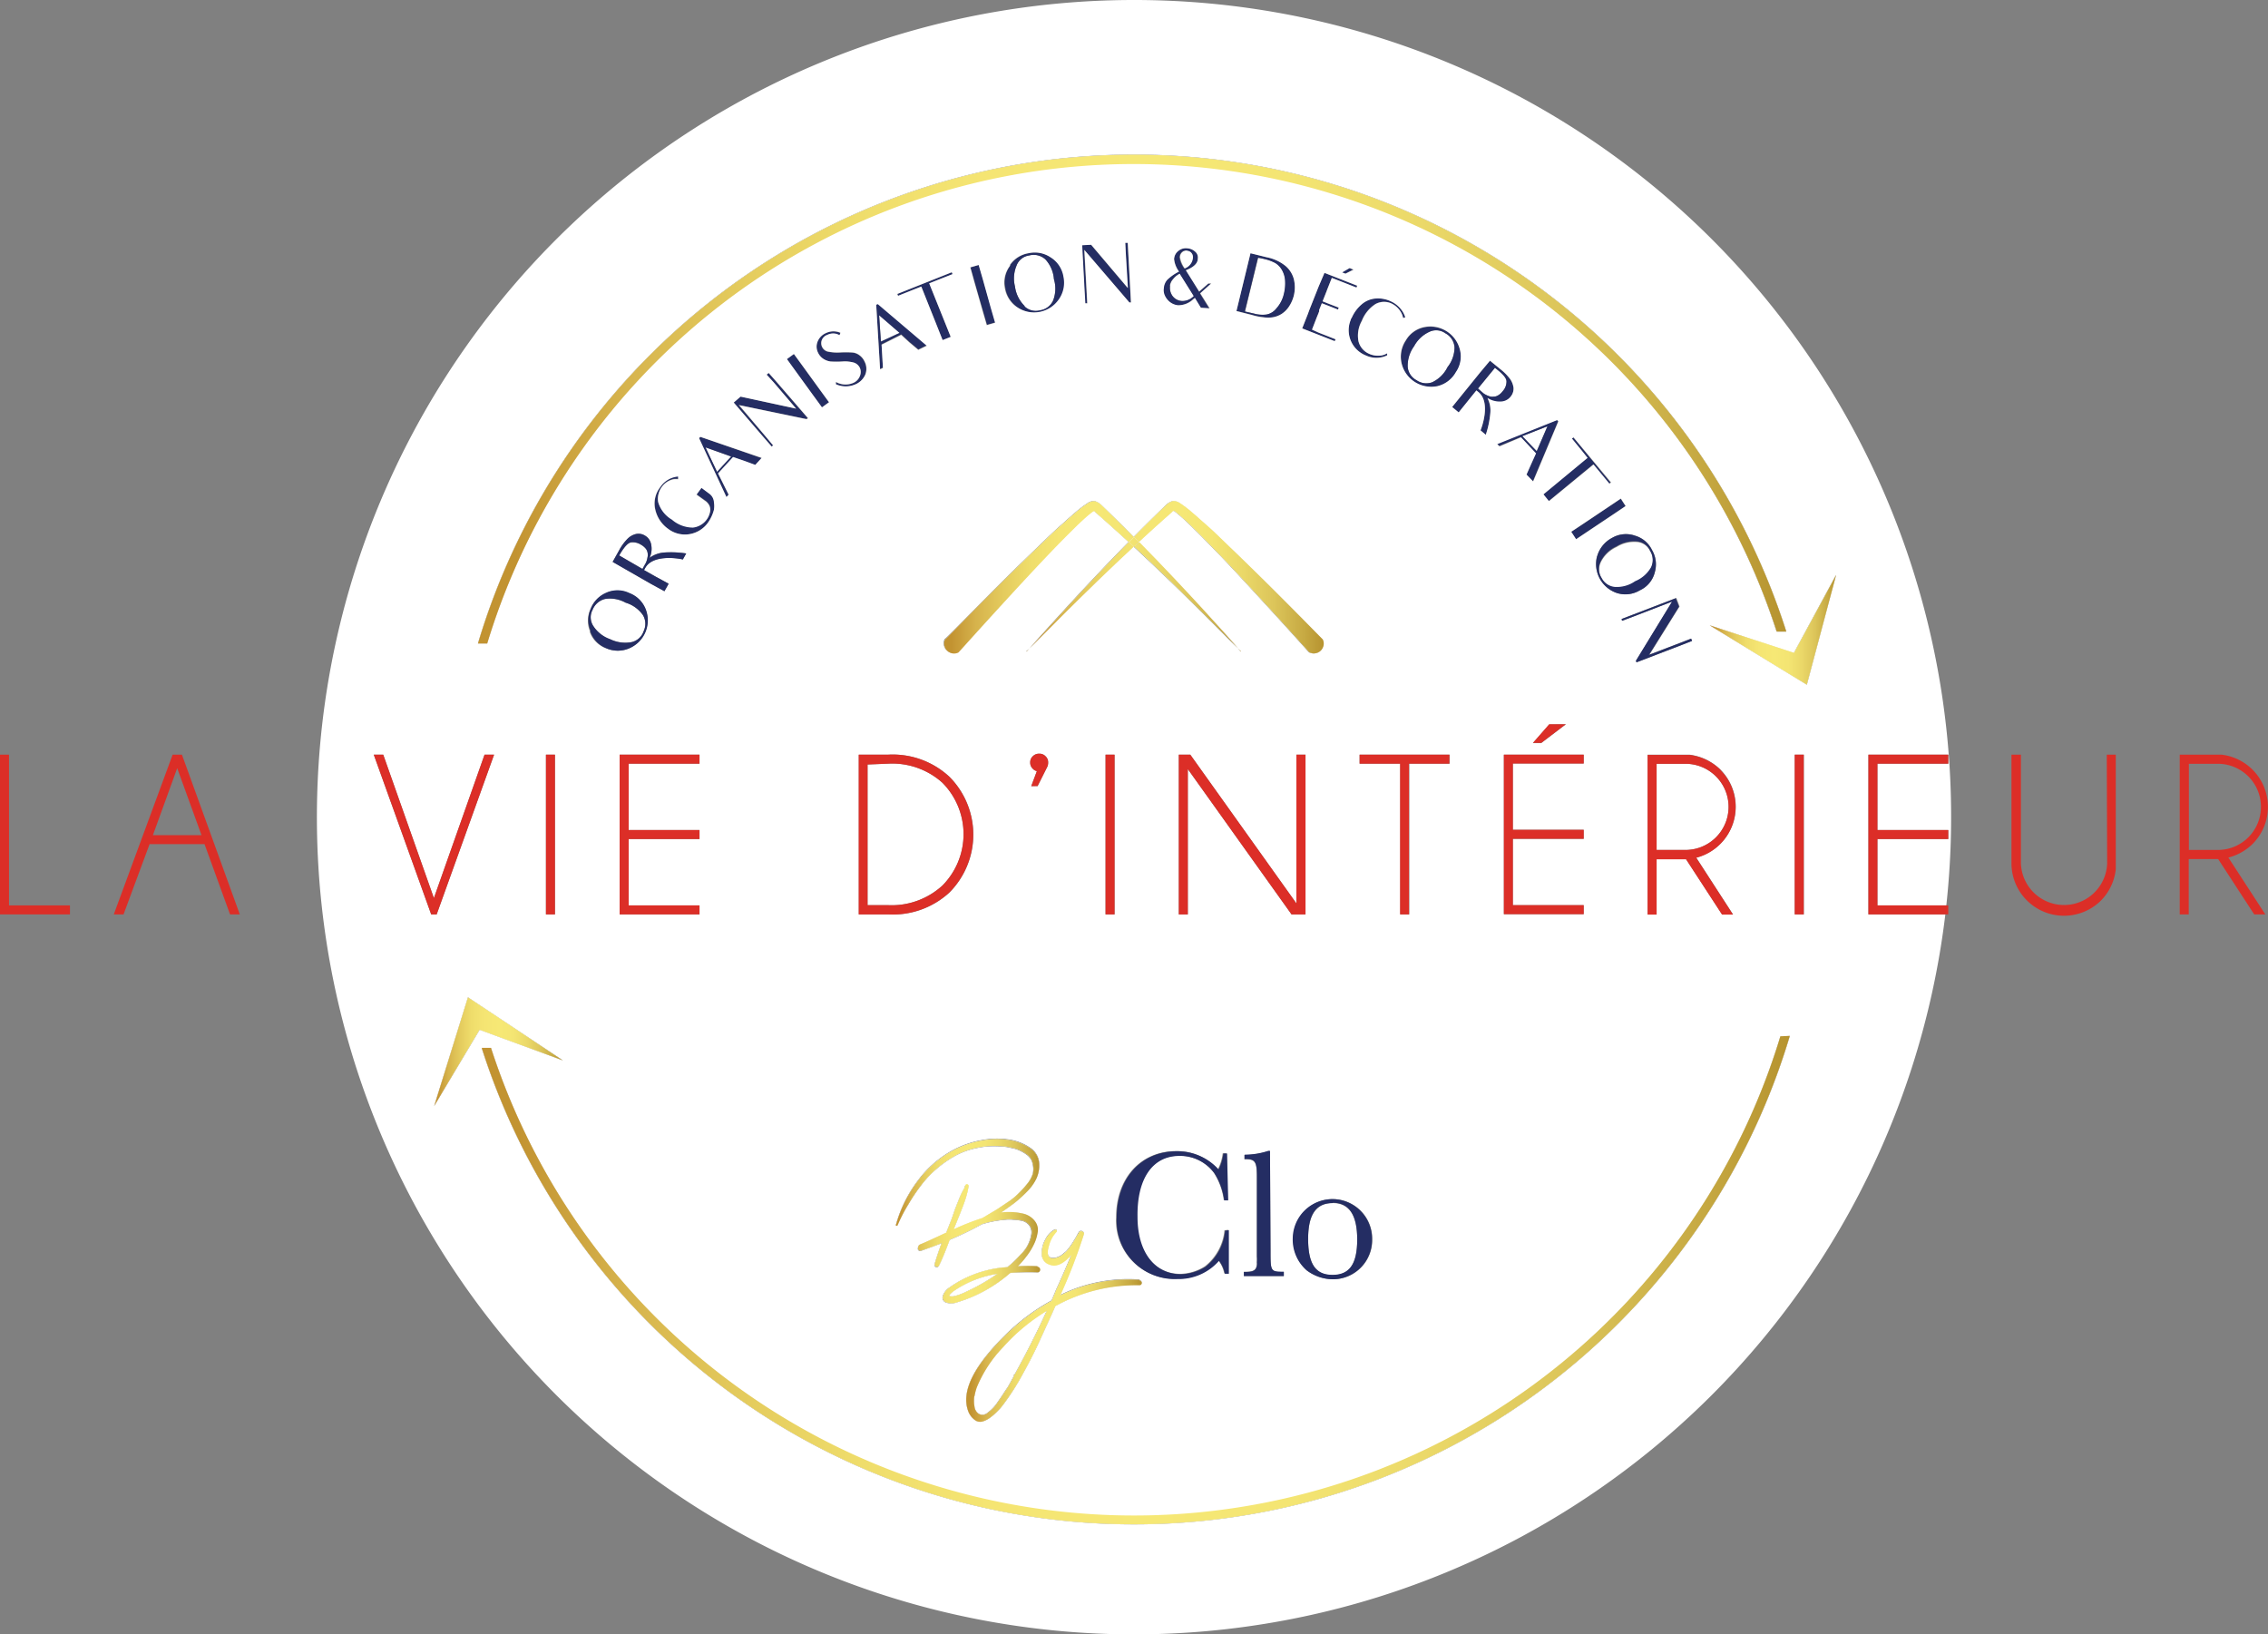<svg xmlns="http://www.w3.org/2000/svg" xmlns:xlink="http://www.w3.org/1999/xlink" viewBox="0 0 302.18 217.73"><rect x="0" y="0" width="302.18" height="217.73" fill="#808080" stroke="none"/><defs><style>.cls-1{fill:#fff;}.cls-2{fill:url(#linear-gradient);}.cls-3{fill:url(#linear-gradient-2);}.cls-4{fill:#242d63;}.cls-5{fill:none;}.cls-6{fill:url(#linear-gradient-3);}.cls-7{fill:url(#linear-gradient-4);}.cls-8{fill:url(#linear-gradient-5);}.cls-9{fill:url(#linear-gradient-6);}.cls-10{fill:url(#linear-gradient-7);}.cls-11{fill:url(#linear-gradient-8);}.cls-12{fill:url(#linear-gradient-9);}.cls-13{fill:url(#linear-gradient-10);}.cls-14{fill:url(#linear-gradient-11);}.cls-15{fill:url(#linear-gradient-12);}.cls-16{fill:url(#linear-gradient-13);}.cls-17{fill:url(#linear-gradient-14);}.cls-18{fill:#dc2e27;}</style><linearGradient id="linear-gradient" x1="136.79" y1="104.45" x2="176.47" y2="104.45" gradientTransform="matrix(1, 0, 0, -1, 0, 176.63)" gradientUnits="userSpaceOnUse"><stop offset="0.03" stop-color="#c29331"/><stop offset="0.03" stop-color="#c39432"/><stop offset="0.11" stop-color="#d6b34c"/><stop offset="0.2" stop-color="#e4cb5d"/><stop offset="0.29" stop-color="#efdd6b"/><stop offset="0.39" stop-color="#f5e573"/><stop offset="0.51" stop-color="#f6e875"/><stop offset="0.62" stop-color="#f4e573"/><stop offset="0.72" stop-color="#ebd969"/><stop offset="0.83" stop-color="#dcc55a"/><stop offset="0.93" stop-color="#c7aa43"/><stop offset="1" stop-color="#b6932f"/></linearGradient><linearGradient id="linear-gradient-2" x1="125.68" y1="104.45" x2="165.35" y2="104.45" xlink:href="#linear-gradient"/><linearGradient id="linear-gradient-3" x1="136.79" y1="99.72" x2="176.47" y2="99.72" xlink:href="#linear-gradient"/><linearGradient id="linear-gradient-4" x1="136.79" y1="90.02" x2="176.47" y2="90.02" xlink:href="#linear-gradient"/><linearGradient id="linear-gradient-5" x1="136.79" y1="97.33" x2="176.47" y2="97.33" xlink:href="#linear-gradient"/><linearGradient id="linear-gradient-6" x1="125.68" y1="99.73" x2="165.35" y2="99.73" xlink:href="#linear-gradient"/><linearGradient id="linear-gradient-7" x1="125.68" y1="97.32" x2="165.35" y2="97.32" xlink:href="#linear-gradient"/><linearGradient id="linear-gradient-8" x1="125.68" y1="90.02" x2="165.35" y2="90.02" xlink:href="#linear-gradient"/><linearGradient id="linear-gradient-9" x1="119.35" y1="13.97" x2="138.59" y2="13.97" xlink:href="#linear-gradient"/><linearGradient id="linear-gradient-10" x1="128.75" y1="0.01" x2="152.14" y2="0.01" xlink:href="#linear-gradient"/><linearGradient id="linear-gradient-11" x1="227.79" y1="92.72" x2="244.65" y2="92.72" xlink:href="#linear-gradient"/><linearGradient id="linear-gradient-12" x1="57.85" y1="36.52" x2="74.98" y2="36.52" xlink:href="#linear-gradient"/><linearGradient id="linear-gradient-13" x1="63.68" y1="123.48" x2="238.02" y2="123.48" xlink:href="#linear-gradient"/><linearGradient id="linear-gradient-14" x1="64.18" y1="6.06" x2="238.47" y2="6.06" xlink:href="#linear-gradient"/></defs><title>lgolvi+rd</title><g id="Layer_2" data-name="Layer 2"><g id="Layer_1-2" data-name="Layer 1"><path class="cls-1" d="M86,73.06a2.28,2.28,0,0,0-.62-.49,2,2,0,0,0-1.31-.29c-.42.08-.84.58-1.31,1.31L82.5,74l3.1,1.78.45-.81a2.68,2.68,0,0,0,.22-.73,1.47,1.47,0,0,0,0-.66A1.2,1.2,0,0,0,86,73.06Z"/><path class="cls-1" d="M192.56,44.4a2.09,2.09,0,0,0-2.09-.21,4.4,4.4,0,0,0-2.08,1.94,4.43,4.43,0,0,0-.85,2.7,2.22,2.22,0,0,0,1.19,1.83,2.28,2.28,0,0,0,2.13.25,4.36,4.36,0,0,0,2-2,4.25,4.25,0,0,0,.93-2.62A2.29,2.29,0,0,0,192.56,44.4Z"/><polygon class="cls-1" points="206.18 56.79 202.82 58.1 204.75 60.11 206.18 56.79"/><path class="cls-1" d="M168.79,41.9a2.17,2.17,0,0,0,1.3-.81,4.29,4.29,0,0,0,1-1.93,5.8,5.8,0,0,0,.16-1.81,3.22,3.22,0,0,0-.42-1.39,2.61,2.61,0,0,0-.87-.91,5.59,5.59,0,0,0-1.43-.53,7.8,7.8,0,0,0-.89-.18l-1.75,7.16,1.21.27A4.21,4.21,0,0,0,168.79,41.9Z"/><path class="cls-1" d="M159,34.48a1.48,1.48,0,0,0,0-.42.76.76,0,0,0-.16-.34.67.67,0,0,0-.27-.23,1,1,0,0,0-.37-.11.82.82,0,0,0-.68.21.92.92,0,0,0-.3.64h0a3.37,3.37,0,0,0,.66,1.57A1.66,1.66,0,0,0,159,34.48Z"/><path class="cls-1" d="M157.53,40.11a2.1,2.1,0,0,0,1.47-.57l.09-.09-1.88-3a2.61,2.61,0,0,0-.92.76,1.58,1.58,0,0,0-.4.9,1.86,1.86,0,0,0,.34,1.31A1.68,1.68,0,0,0,157.53,40.11Z"/><polygon class="cls-1" points="119.86 44.35 117.13 41.97 117.36 45.51 119.86 44.35"/><path class="cls-1" d="M136.54,40.81l-.06,0a2.15,2.15,0,0,0,2.1.55A2.25,2.25,0,0,0,140.32,40a4.33,4.33,0,0,0,.1-2.82,4.36,4.36,0,0,0-1.11-2.61,2.3,2.3,0,0,0-2.18-.55,2.1,2.1,0,0,0-1.67,1.3,4.41,4.41,0,0,0-.23,2.84A4.45,4.45,0,0,0,136.54,40.81Z"/><path class="cls-1" d="M215.12,78.28a4.25,4.25,0,0,0,2.74-.76A4.31,4.31,0,0,0,220,75.68a2.32,2.32,0,0,0-.13-2.24,2.1,2.1,0,0,0-1.71-1.22,4.44,4.44,0,0,0-2.77.66,4.33,4.33,0,0,0-2.09,2v0a2.19,2.19,0,0,0,.12,2.17A2.23,2.23,0,0,0,215.12,78.28Z"/><path class="cls-1" d="M200.72,50.82c0-.43-.43-.92-1.15-1.51l-.39-.31-2.26,2.76.73.64a2.79,2.79,0,0,0,.73.37,1.21,1.21,0,0,0,.65.07,1.11,1.11,0,0,0,.59-.18,2,2,0,0,0,.59-.54A1.9,1.9,0,0,0,200.72,50.82Z"/><polygon class="cls-1" points="95.54 62.87 97.41 60.82 93.99 59.6 95.54 62.87"/><path class="cls-1" d="M151.07,72.82l.67-.61-.67-.68-.66.68Z"/><path class="cls-2" d="M151.07,72.82l.67-.61-.67-.68-.66.68Z"/><path class="cls-3" d="M151.07,72.82l.67-.61-.67-.68-.66.68Z"/><path class="cls-4" d="M94.37,69.56a5.23,5.23,0,0,0,.77-1.68,3.09,3.09,0,0,0,0-1,1.49,1.49,0,0,0-.66-1.17l-1-.75-.66.9,1.09.77a1.75,1.75,0,0,1,.6.64,1.33,1.33,0,0,1,.11.88,2.62,2.62,0,0,1-2.27,2.08,4.29,4.29,0,0,1-2.81-1.06,4,4,0,0,1-1.83-2.33,2.67,2.67,0,0,1,.47-2,2.56,2.56,0,0,1,1.61-1.05,2.81,2.81,0,0,1,.58,0v-.36A3.17,3.17,0,0,0,88,64.87a3.51,3.51,0,0,0-.67,3A4.31,4.31,0,0,0,89,70.44a3.69,3.69,0,0,0,2.87.72A3.78,3.78,0,0,0,94.37,69.56Z"/><path class="cls-4" d="M99.16,61.43l1.47.54.85-.93L93.31,58.2l-.17.17,3.65,7.85.29-.32-1.4-2.8,2-2.18Zm-3.62,1.44L94,59.6l3.42,1.22Z"/><polygon class="cls-4" points="107.58 55.67 103.34 50.77 102.39 49.66 102.12 49.88 103.04 50.92 106.07 54.44 98.67 52.84 97.76 53.63 99 55.07 101.69 58.19 102.83 59.5 103.01 59.33 101.89 58.02 98.37 53.94 107.41 55.81 107.58 55.67"/><polygon class="cls-4" points="109.5 54.27 110.44 53.59 109.22 51.92 106.92 48.75 105.76 47.16 104.83 47.84 105.98 49.43 108.28 52.6 109.5 54.27"/><path class="cls-4" d="M113.63,51.05a2.61,2.61,0,0,1-2.28-.14v.31a3.23,3.23,0,0,0,2.62,0,2.5,2.5,0,0,0,1.3-1.3,2.09,2.09,0,0,0-.1-1.73v0a2.11,2.11,0,0,0-.71-.86,1.79,1.79,0,0,0-1-.35,14.06,14.06,0,0,0-1.59,0,6.1,6.1,0,0,1-1.65-.13,1.16,1.16,0,0,1-.77-1.45,1.18,1.18,0,0,1,.75-.76,1.73,1.73,0,0,1,1.3-.11l.34.14.11-.31a2.34,2.34,0,0,0-1.07-.19,2.42,2.42,0,0,0-.91.25,2.08,2.08,0,0,0-1.06,1.12A1.79,1.79,0,0,0,109,47a2,2,0,0,0,.67.79,2.31,2.31,0,0,0,1,.38,13.71,13.71,0,0,0,1.57,0,4.5,4.5,0,0,1,1.55.15,1.32,1.32,0,0,1,.78,1.81A1.63,1.63,0,0,1,113.63,51.05Z"/><path class="cls-4" d="M116.74,40.53l.52,8.6.38-.18-.18-3.1,2.61-1.31,1.09,1,1.19,1,1.13-.55L117,40.44Zm3.12,3.82-2.49,1.16L117.13,42Z"/><polygon class="cls-4" points="126.93 36.52 126.83 36.27 119.57 39.16 119.67 39.41 121.65 38.61 122.75 38.18 124.82 43.37 125.59 45.31 126.67 44.88 125.89 42.94 123.82 37.75 125.05 37.26 126.93 36.52"/><polygon class="cls-4" points="131.51 43.26 132.62 42.94 132.04 40.95 130.97 37.2 130.42 35.3 129.31 35.62 129.85 37.51 130.93 41.28 131.51 43.26"/><path class="cls-4" d="M135.64,41a4,4,0,0,0,5.5-1.08,3.84,3.84,0,0,0,.62-3A3.72,3.72,0,0,0,140,34.27a3.77,3.77,0,0,0-2.9-.54,3.73,3.73,0,0,0-2.49,1.56l0,.09a3.67,3.67,0,0,0-.65,3A3.83,3.83,0,0,0,135.64,41Zm-.18-5.66a2.1,2.1,0,0,1,1.67-1.3,2.3,2.3,0,0,1,2.18.55,4.36,4.36,0,0,1,1.11,2.61,4.33,4.33,0,0,1-.1,2.82,2.25,2.25,0,0,1-1.74,1.31,2.15,2.15,0,0,1-2.1-.55l.06,0a4.45,4.45,0,0,1-1.31-2.62A4.41,4.41,0,0,1,135.46,35.35Z"/><polygon class="cls-4" points="144.15 32.66 144.25 34.56 144.47 38.67 144.57 40.4 144.83 40.39 144.74 38.66 144.44 33.28 150.46 40.28 150.67 40.27 150.32 33.8 150.24 32.32 149.91 32.35 149.98 33.73 150.24 38.37 145.35 32.6 144.15 32.66"/><path class="cls-4" d="M155,38.41a1.64,1.64,0,0,0,.09.85,2.28,2.28,0,0,0,.44.71,2.11,2.11,0,0,0,1.36.7,2.88,2.88,0,0,0,2-.77l.12-.1.13-.11L160,41l1.12.11-1.25-2,1.46-1.31H161l-1.22,1.08L158,36c1.13-.44,1.59-1,1.59-1.54a1,1,0,0,0-.35-.94,1.72,1.72,0,0,0-1.07-.45,1.54,1.54,0,0,0-1.18.36,1.44,1.44,0,0,0-.55,1,3.33,3.33,0,0,0,.64,1.74,6.54,6.54,0,0,0-1.54,1.07A1.86,1.86,0,0,0,155,38.41Zm2.15-4.18a.92.92,0,0,1,.3-.64.82.82,0,0,1,.68-.21,1,1,0,0,1,.37.11.67.67,0,0,1,.27.23.76.76,0,0,1,.16.34,1.48,1.48,0,0,1,0,.42,1.66,1.66,0,0,1-1.14,1.31,3.37,3.37,0,0,1-.66-1.57Zm-1.3,3.87a1.58,1.58,0,0,1,.4-.9,2.61,2.61,0,0,1,.92-.76l1.88,3-.09.09a2.1,2.1,0,0,1-1.47.57,1.68,1.68,0,0,1-1.3-.7A1.86,1.86,0,0,1,155.89,38.1Z"/><path class="cls-4" d="M169.53,42.27a3.16,3.16,0,0,0,1.22-.45,3.39,3.39,0,0,0,1-1,4.77,4.77,0,0,0,.64-1.46,4.68,4.68,0,0,0,0-2.17,3.5,3.5,0,0,0-1.09-1.75,5.74,5.74,0,0,0-2.55-1.18l-2.14-.53-1.87,7.7,2.12.52a7.63,7.63,0,0,0,1.5.3A4,4,0,0,0,169.53,42.27Zm-3.68-.77,1.75-7.16a7.8,7.8,0,0,1,.89.18,5.59,5.59,0,0,1,1.43.53,2.61,2.61,0,0,1,.87.91,3.22,3.22,0,0,1,.42,1.39,5.8,5.8,0,0,1-.16,1.81,4.29,4.29,0,0,1-1,1.93,2.17,2.17,0,0,1-1.3.81,4.21,4.21,0,0,1-1.73-.13Z"/><polygon class="cls-4" points="179.74 35.72 178.77 36.3 179.19 36.47 180.26 35.93 179.74 35.72"/><polygon class="cls-4" points="175.68 38.19 174.6 40.91 174.43 41.34 174.24 41.86 173.49 43.76 177.83 45.46 177.94 45.21 175.65 44.31 174.8 43.92 175.44 42.27 175.65 41.76 175.75 41.48 175.75 41.31 176.11 40.41 176.89 40.71 178.26 41.25 178.35 40.99 176.96 40.45 176.21 40.15 176.73 38.84 176.81 38.62 177.44 37.03 178.43 37.42 180.72 38.32 180.81 38.07 176.46 36.36 175.68 38.19"/><path class="cls-4" d="M183.24,40.5a2.36,2.36,0,0,1,2.19-.06,2.89,2.89,0,0,1,1.3,1.31,2.49,2.49,0,0,1,.2.6l.29-.09a3.29,3.29,0,0,0-.62-1.13,3.58,3.58,0,0,0-1.3-1,4,4,0,0,0-2-.38,3.22,3.22,0,0,0-1.88.77,5,5,0,0,0-1.31,1.74c-.06.12-.12.24-.17.36a3.62,3.62,0,0,0,2,4.71,3.33,3.33,0,0,0,2.86,0l0-.28a2.15,2.15,0,0,1-1.13.32,2.83,2.83,0,0,1-1.31-.27A2.46,2.46,0,0,1,181,45.47a4,4,0,0,1,.42-2.73A4.69,4.69,0,0,1,183.24,40.5Z"/><path class="cls-4" d="M194,49.6a3.63,3.63,0,0,0,.5-3.1,4.06,4.06,0,0,0-4.65-2.9,3.67,3.67,0,0,0-2.53,1.78,3.89,3.89,0,0,0-.55,3.11,4.07,4.07,0,0,0,4.72,3A3.82,3.82,0,0,0,194,49.6Zm-3.12,1.31a2.28,2.28,0,0,1-2.13-.25,2.22,2.22,0,0,1-1.19-1.83,4.43,4.43,0,0,1,.85-2.7,4.4,4.4,0,0,1,2.08-1.94,2.09,2.09,0,0,1,2.09.21,2.29,2.29,0,0,1,1.22,1.88,4.25,4.25,0,0,1-.93,2.62A4.36,4.36,0,0,1,190.86,50.91Z"/><path class="cls-4" d="M201.27,52.86a1.66,1.66,0,0,0,.39-1.15,2.59,2.59,0,0,0-.48-1.23,7.07,7.07,0,0,0-1.31-1.31l-1.35-1.1-1.3,1.55-2.43,3-1.31,1.62.87.72,1.31-1.63,1.05-1.3.27.22c1.69,1.37.43,4.76.28,5.1l.7.59a12.61,12.61,0,0,0,.6-2.84,3.55,3.55,0,0,0-.38-2,3,3,0,0,0,1.78.48A1.72,1.72,0,0,0,201.27,52.86Zm-1.65-.2a1.11,1.11,0,0,1-.59.18,1.21,1.21,0,0,1-.65-.07,2.79,2.79,0,0,1-.73-.37l-.73-.64L199.18,49l.39.31c.72.59,1.15,1.08,1.15,1.51a1.9,1.9,0,0,1-.51,1.3A2,2,0,0,1,199.62,52.66Z"/><path class="cls-4" d="M202.6,58.23l2,2.14L204,61.76l-.64,1.44.88.91,3.36-8-.16-.17-8,3.17.3.3Zm3.58-1.44-1.43,3.32-1.93-2Z"/><polygon class="cls-4" points="205.58 65.86 206.31 66.77 207.94 65.43 212.25 61.88 213.09 62.9 214.37 64.46 214.57 64.29 209.62 58.27 209.41 58.42 210.77 60.09 211.52 60.99 207.19 64.53 205.58 65.86"/><polygon class="cls-4" points="214.94 68.52 216.57 67.42 215.93 66.45 214.29 67.55 211.05 69.72 209.32 70.87 209.97 71.84 211.69 70.69 214.94 68.52"/><polygon class="cls-5" points="20.35 111.27 26.84 111.27 23.59 102.34 20.35 111.27"/><path class="cls-5" d="M301,107.5a5.74,5.74,0,0,0-5.73-5.74h-3.62v11.47h3.61A5.73,5.73,0,0,0,301,107.5Z"/><path class="cls-1" d="M81.3,85.16a4.57,4.57,0,0,0,2.84.39,2.21,2.21,0,0,0,1.62-1.47,2.25,2.25,0,0,0-.11-2.15,4.34,4.34,0,0,0-2.3-1.64,4.24,4.24,0,0,0-2.75-.49,2.39,2.39,0,0,0-1.68,1.51,2.11,2.11,0,0,0,.13,2.09A4.41,4.41,0,0,0,81.3,85.16Z"/><path class="cls-1" d="M125.56,104.28a10,10,0,0,0-7.24-2.54l-2.73.11v18.74h2.73a10,10,0,0,0,7.24-2.61A9.73,9.73,0,0,0,125.56,104.28Z"/><path class="cls-1" d="M130.4,188.34a1,1,0,0,0,1.16-.13,5.37,5.37,0,0,0,1.4-1.49c.5-.69.87-1.31,1.15-1.7s.57-1,.9-1.56l.07-.14v-.21l.1,0c1.31-2.37,2.8-5.23,4.29-8.5a25.44,25.44,0,0,0-5.84,4.85,17.09,17.09,0,0,0-3.51,5.37,7.72,7.72,0,0,0-.3,1.17,4.05,4.05,0,0,0,0,1.3A1.33,1.33,0,0,0,130.4,188.34Z"/><path class="cls-1" d="M177.54,169.88c2.27,0,3.29-1.47,3.29-4.72s-1.05-4.88-3.26-4.88-3.28,1.55-3.28,4.81S175.28,169.88,177.54,169.88Z"/><path class="cls-1" d="M224.33,101.76h-3.61v11.47h3.61a5.74,5.74,0,1,0,0-11.47Z"/><path class="cls-1" d="M151.09,0a108.87,108.87,0,1,0,108.1,121.82H248.94V100.54h10.64v1.2h-9.44v8.84h9.44v1.2h-9.44v8.84h9.18A108.83,108.83,0,0,0,151.09,0ZM123.43,24.88A91.22,91.22,0,0,1,238,84.14h-1.3a90,90,0,0,0-171.8,1.58H63.68A91.21,91.21,0,0,1,123.43,24.88ZM230.9,121.82h-1.46l-4.8-7.37h-3.92v7.37h-1.2V100.54h5.58a7.14,7.14,0,0,1,4.14,2A7,7,0,0,1,226,114.25Zm-6.84-35.89-6,2.31L218,88l4.82-7.88-5,1.94-1.62.61-.09-.23,1.62-.62,3.84-1.48,1.78-.68.43,1.13-4,6.42L224,85.59l1.3-.51.12.31ZM211,110.55v1.21h-9.44v8.83H211v1.2H200.37V100.54H211v1.18h-9.44v8.83ZM198.56,55.08a12.61,12.61,0,0,1-.6,2.84l-.7-.59c.15-.34,1.41-3.73-.28-5.1l-.27-.22-1.05,1.3-1.31,1.63-.87-.72,1.31-1.62,2.43-3,1.3-1.55,1.35,1.1a7.07,7.07,0,0,1,1.31,1.31,2.59,2.59,0,0,1,.48,1.23,1.66,1.66,0,0,1-.39,1.15,1.72,1.72,0,0,1-1.31.65,3,3,0,0,1-1.78-.48A3.55,3.55,0,0,1,198.56,55.08Zm-17.41,46.66v-1.2h12v1.2h-5.38v20.08h-1.19V101.74Zm-13.7,66.44a5.08,5.08,0,0,0,0-.78V156.81c0-1.95-.19-2.36-1.47-2.36h-.19v-.58a10.31,10.31,0,0,0,3.17-.51h.25l.07,13.28c0,2.62,0,2.81,1.48,2.82h.29V170h-5.32v-.58H166c.73,0,1.1-.11,1.31-.45A1.4,1.4,0,0,0,167.45,168.18Zm-9.19-65.72v19.36h-1.2V100.54h1.53l14.14,19.82V100.54h1.21v21.28h-1.86Zm-1,67.25a6.45,6.45,0,0,0,3.27-1,6.92,6.92,0,0,0,2.61-4.8l.5-.07v5.81h-.53a4.12,4.12,0,0,0-.78-1.73,7.11,7.11,0,0,1-5.54,2.43A7.74,7.74,0,0,1,148.7,163a7.45,7.45,0,0,1,0-.82c0-5.23,3.29-8.83,8-8.83a7.37,7.37,0,0,1,5.57,2.42,6.51,6.51,0,0,0,.64-2.12h.52l.15,6.24h-.53a8.82,8.82,0,0,0-1.3-3.61,5.67,5.67,0,0,0-4.68-2.31c-3.54,0-5.66,3-5.66,8.1C151.47,166.73,153.73,169.71,157.26,169.71Zm-20.21-6.53a1.81,1.81,0,0,0-.9-.53,8.51,8.51,0,0,0-1.13-.14,5,5,0,0,0-1.09,0,14.57,14.57,0,0,0-3.13.61,43.21,43.21,0,0,1-4.28,2.07c-.54,1.45-1,2.61-1.43,3.45a.27.27,0,0,1-.33.17l-.05,0a.29.29,0,0,1-.2-.35h0c.23-.82.54-1.76.94-2.82-.91.35-1.81.67-2.71,1a.32.32,0,0,1-.27,0,.27.27,0,0,1-.17-.16.45.45,0,0,1,0-.23.43.43,0,0,1,.07-.25.41.41,0,0,1,.2-.17c.65-.26,1.82-.8,3.49-1.58l.52-1.31c.11-.24.28-.72.54-1.48s.5-1.3.71-1.85a10.76,10.76,0,0,1,.7-1.4.15.15,0,0,1,0-.16l.14-.19a.18.18,0,0,1,.26,0h0a.21.21,0,0,1,.1.24,11.92,11.92,0,0,1-.44,1.76c-.2.59-.48,1.32-.83,2.19l-.68,1.67v.08a32.74,32.74,0,0,1,3.81-1.5l1.15-.69c.45-.26.85-.5,1.15-.71l1.3-.87a9.34,9.34,0,0,0,1.31-1.12,14.59,14.59,0,0,0,1.05-1.17,4.12,4.12,0,0,0,.73-1.31,2.64,2.64,0,0,0,0-1.31,1.83,1.83,0,0,0-.3-.77,2.28,2.28,0,0,0-.59-.57,5.37,5.37,0,0,0-.73-.43,4.27,4.27,0,0,0-.84-.32l-.83-.18a5.44,5.44,0,0,0-.8-.09,10.87,10.87,0,0,0-3.22.17,10.31,10.31,0,0,0-2.89,1,15.34,15.34,0,0,0-2.51,1.73,14,14,0,0,0-2.15,2.27A25.41,25.41,0,0,0,121,160.5a20.9,20.9,0,0,0-1.39,2.65s0,.08-.1.08a.24.24,0,0,1-.12,0,.12.12,0,0,1,0-.14,17.43,17.43,0,0,1,2.94-5.87,14.12,14.12,0,0,1,4.84-4.11,12.84,12.84,0,0,1,3.72-1.24,10.76,10.76,0,0,1,3.92,0,6.71,6.71,0,0,1,2.49,1.06,2.62,2.62,0,0,1,1.16,2,4.18,4.18,0,0,1-.35,2,6.44,6.44,0,0,1-1.31,1.84,17.55,17.55,0,0,1-1.63,1.48c-.54.41-1.14.83-1.82,1.3a8.37,8.37,0,0,1,2.91.15,2.71,2.71,0,0,1,1.58,1,1.88,1.88,0,0,1,.38,1.43,5.48,5.48,0,0,1-.51,1.67,8.55,8.55,0,0,1-1,1.61,10.74,10.74,0,0,1-1.13,1.3,22.73,22.73,0,0,1,2.61,0l0,.08a.34.34,0,0,1,.31.21.36.36,0,0,1,0,.35.3.3,0,0,1-.31.17,31.2,31.2,0,0,0-3.62.08,19.1,19.1,0,0,1-7.11,3.92,2.18,2.18,0,0,1-1.47,0,.69.69,0,0,1-.39-.83,2.16,2.16,0,0,1,.92-1.18,14.84,14.84,0,0,1,7.68-2.68,14.56,14.56,0,0,0,1.75-1.67,4.69,4.69,0,0,0,1.46-2.89A1.6,1.6,0,0,0,137.05,163.18ZM114.56,49a1.36,1.36,0,0,0-.78-.69,4.5,4.5,0,0,0-1.55-.15,13.71,13.71,0,0,1-1.57,0,2.31,2.31,0,0,1-1-.38A2,2,0,0,1,109,47a1.79,1.79,0,0,1-.08-1.45A2.08,2.08,0,0,1,110,44.39a2.42,2.42,0,0,1,.91-.25,2.34,2.34,0,0,1,1.07.19l-.11.31-.34-.14a1.73,1.73,0,0,0-1.3.11,1.18,1.18,0,0,0-.75.76,1.16,1.16,0,0,0,.77,1.45,6.1,6.1,0,0,0,1.65.13,14.06,14.06,0,0,1,1.59,0,1.79,1.79,0,0,1,1,.35,2.11,2.11,0,0,1,.71.86v0a2.09,2.09,0,0,1,.1,1.73,2.5,2.5,0,0,1-1.3,1.3,3.23,3.23,0,0,1-2.62,0v-.31a2.61,2.61,0,0,0,2.28.14,1.63,1.63,0,0,0,.93-1A1.37,1.37,0,0,0,114.56,49ZM101.89,58,103,59.33l-.18.17-1.14-1.31L99,55.07l-1.24-1.44.91-.79,7.4,1.6-3-3.52-.92-1,.27-.23,1,1.12,4.24,4.9-.17.14-9-1.87ZM97.08,65.9l-.29.32-3.65-7.85.17-.17L101.48,61l-.85.93-1.47-.54-1.49-.51-2,2.18ZM93.2,110.58v1.2H83.76v8.84H93.2v1.2H82.56V100.54H93.2v1.2H83.76v8.84ZM78.66,81.17a3.81,3.81,0,0,1,2-2.13,3.63,3.63,0,0,1,3.15,0,3.77,3.77,0,0,1,2.21,2.18,4.05,4.05,0,0,1-2.16,5.13,3.84,3.84,0,0,1-3.15,0,3.62,3.62,0,0,1-2.15-2.21l.06,0A3.67,3.67,0,0,1,78.66,81.17Zm9.87-7.57a13.31,13.31,0,0,1,2.89.13l-.45.8c-.36-.11-3.92-.77-5,1.11l-.17.3,1.45.82,1.83,1-.56,1-1.83-1-3.33-1.91-1.74-1,.86-1.53a6.64,6.64,0,0,1,1.07-1.49,2.36,2.36,0,0,1,1.13-.68,1.6,1.6,0,0,1,1.21.18,1.69,1.69,0,0,1,.85,1.15,2.88,2.88,0,0,1-.18,1.83A3.75,3.75,0,0,1,88.53,73.6Zm3.35-2.44A3.69,3.69,0,0,1,89,70.44,4.31,4.31,0,0,1,87.3,67.9a3.51,3.51,0,0,1,.67-3,3.17,3.17,0,0,1,2.38-1.41v.36a2.81,2.81,0,0,0-.58,0,2.56,2.56,0,0,0-1.61,1.05,2.67,2.67,0,0,0-.47,2,4,4,0,0,0,1.83,2.33,4.29,4.29,0,0,0,2.81,1.06,2.62,2.62,0,0,0,2.27-2.08,1.33,1.33,0,0,0-.11-.88,1.75,1.75,0,0,0-.6-.64L92.8,65.9l.66-.9,1,.75a1.49,1.49,0,0,1,.66,1.17,3.09,3.09,0,0,1,0,1,5.23,5.23,0,0,1-.77,1.68A3.78,3.78,0,0,1,91.88,71.16ZM106,49.43l-1.15-1.59.93-.68,1.16,1.59,2.3,3.17,1.22,1.67-.94.68-1.22-1.67Zm8.43,51.11h3.92a11.1,11.1,0,0,1,8.15,2.94,10.93,10.93,0,0,1,0,15.43,11.12,11.12,0,0,1-8.15,2.91h-3.92ZM132,79c1.82-1.82,3.94-3.91,6.24-6.11,1.15-1.11,2.28-2.23,3.59-3.35.61-.57,1.26-1.13,1.92-1.68a12.09,12.09,0,0,1,1.09-.79,1.45,1.45,0,0,1,1-.32,2.19,2.19,0,0,1,.83.46c1.49,1.44,3,2.89,4.37,4.32,1.41-1.43,2.88-2.88,4.37-4.32a2.22,2.22,0,0,1,.82-.46,1.55,1.55,0,0,1,1,.32c.4.26.74.52,1.08.79.66.55,1.3,1.11,1.93,1.68,1.31,1.12,2.43,2.24,3.58,3.35,2.3,2.2,4.42,4.29,6.24,6.11,3.63,3.62,6,6.1,6.14,6.19a1.31,1.31,0,0,1-1.82,1.7c-.09-.09-2.39-2.68-5.84-6.44-1.72-1.88-3.72-4.07-5.91-6.37-1.1-1.13-2.23-2.31-3.41-3.47-.59-.59-1.18-1.17-1.79-1.7-.29-.27-.6-.52-.91-.76a.24.24,0,0,0-.13-.09c-.08,0-.21,0-.25.14-1.51,1.33-3,2.67-4.45,4,6.5,6.61,11.77,12.58,13.21,14.18.26.25.39.39.4.37v.06s-.15-.15-.4-.43c-1.5-1.49-7.14-7.31-13.88-13.57-6.73,6.25-12.36,12.07-13.88,13.57-.25.28-.39.43-.4.43v-.06s.15-.12.4-.37c1.46-1.61,6.73-7.57,13.22-14.18-1.45-1.34-2.95-2.68-4.46-4,0-.09-.14-.1-.22-.13a.34.34,0,0,0-.14.08,12,12,0,0,0-.93.76c-.6.53-1.2,1.11-1.79,1.7-1.18,1.16-2.32,2.34-3.4,3.47-2.18,2.3-4.2,4.49-5.92,6.37-3.45,3.76-5.75,6.35-5.85,6.44a1.28,1.28,0,0,1-1.16,0,1.32,1.32,0,0,1-.64-1.74C126,85.1,128.41,82.62,132,79Zm-2.72-43.38,1.11-.32.55,1.9L132,41l.58,2-1.11.32-.58-2-1.08-3.77Zm5.28-.24,0-.09a3.73,3.73,0,0,1,2.49-1.56,3.77,3.77,0,0,1,2.9.54,3.72,3.72,0,0,1,1.74,2.61,3.84,3.84,0,0,1-.62,3,4,4,0,0,1-5.5,1.08,3.83,3.83,0,0,1-1.7-2.61A3.67,3.67,0,0,1,134.59,35.38ZM150,33.73l-.07-1.38.33,0,.08,1.48.35,6.47h-.21l-6-7,.3,5.38.09,1.73h-.26l-.1-1.73-.22-4.11-.1-1.9,1.2-.06,4.89,5.77Zm6.44.71a1.44,1.44,0,0,1,.55-1,1.54,1.54,0,0,1,1.18-.36,1.72,1.72,0,0,1,1.07.45,1,1,0,0,1,.35.94c0,.56-.46,1.1-1.59,1.54l1.77,2.82L161,37.76h.38l-1.46,1.31,1.25,2L160,41l-.79-1.31-.13.11-.12.1a2.88,2.88,0,0,1-2,.77,2.11,2.11,0,0,1-1.36-.7,2.28,2.28,0,0,1-.44-.71,1.64,1.64,0,0,1-.09-.85,1.86,1.86,0,0,1,.48-1.16,6.54,6.54,0,0,1,1.54-1.07A3.33,3.33,0,0,1,156.42,34.44Zm8.3,7,1.87-7.7,2.14.53a5.74,5.74,0,0,1,2.55,1.18,3.5,3.5,0,0,1,1.09,1.75,4.68,4.68,0,0,1,0,2.17,4.77,4.77,0,0,1-.64,1.46,3.39,3.39,0,0,1-1,1,3.16,3.16,0,0,1-1.22.45,4,4,0,0,1-1.19,0,7.63,7.63,0,0,1-1.5-.3Zm16.09-3.38-.09.25-2.29-.9-1-.39-.63,1.59-.08.22-.52,1.31.75.3,1.4.54-.1.26-1.37-.54-.78-.3-.36.91v.17l-.1.27-.21.51-.64,1.65.85.39,2.29.9-.11.25-4.34-1.7.75-1.9.19-.52.17-.43,1.08-2.72.78-1.83Zm-2-1.77,1-.58.52.21-1.07.54ZM181,45.47a2.46,2.46,0,0,0,1.38,1.65,2.83,2.83,0,0,0,1.31.27,2.15,2.15,0,0,0,1.13-.32l0,.28a3.33,3.33,0,0,1-2.86,0,3.62,3.62,0,0,1-2-4.71c0-.12.11-.24.17-.36a5,5,0,0,1,1.31-1.74,3.22,3.22,0,0,1,1.88-.77,4,4,0,0,1,2,.38,3.58,3.58,0,0,1,1.3,1,3.29,3.29,0,0,1,.62,1.13l-.29.09a2.49,2.49,0,0,0-.2-.6,2.89,2.89,0,0,0-1.3-1.31,2.36,2.36,0,0,0-2.19.06,4.69,4.69,0,0,0-1.81,2.24A4,4,0,0,0,181,45.47ZM148.5,100.54v21.28h-1.2V100.54Zm-10.87,1.9a1.11,1.11,0,0,1-.37-.87,1.07,1.07,0,0,1,.35-.82,1.14,1.14,0,0,1,.85-.34,1.1,1.1,0,0,1,.84.34,1.07,1.07,0,0,1,.35.82,1.39,1.39,0,0,1-.09.54l-1.31,2.61h-.85l.75-2A1,1,0,0,1,137.63,102.44Zm-11.74-59.5.78,1.94-1.08.43-.77-1.94-2.07-5.19-1.1.43-2,.8-.1-.25,7.26-2.89.1.25-1.88.74-1.23.49Zm-2.41,3.13-1.13.55-1.19-1-1.09-1-2.61,1.31.18,3.1-.38.18-.52-8.6.21-.09Zm10.77,131.47a27.7,27.7,0,0,1,5.85-4.29c.19-.44.39-.9.58-1.38,1.31-2.85,1.94-4.44,2.06-4.75-1.07,1.24-2.05,1.68-2.94,1.31a1.41,1.41,0,0,1-1-1.31,3.65,3.65,0,0,1,.47-2,3,3,0,0,1,1.19-1.3.23.23,0,0,1,.29,0,.19.19,0,0,1,0,.26h0a4.15,4.15,0,0,0-1,1.83c-.33,1.08-.16,1.63.49,1.67a1.44,1.44,0,0,0,.55-.08,2.24,2.24,0,0,0,.66-.32c.19-.14.38-.3.56-.46a4,4,0,0,0,.52-.63,6,6,0,0,0,.43-.63c.09-.14.24-.38.42-.7s.29-.53.34-.6a.34.34,0,0,1,.46-.15l0,0c.2.09.28.22.21.41a73.62,73.62,0,0,1-3.13,8.1,20.52,20.52,0,0,1,10.6-2.06l-.07.07a.36.36,0,0,1,.28.18.29.29,0,0,1,0,.31.3.3,0,0,1-.28.15A22.6,22.6,0,0,0,140.61,174l-.54,1.22c-.86,1.88-1.5,3.31-1.95,4.26s-1.08,2.18-1.92,3.7a31.43,31.43,0,0,1-2.51,3.92,8.51,8.51,0,0,1-1.84,1.82,3.11,3.11,0,0,1-1,.47,1.18,1.18,0,0,1-1-.25A2.55,2.55,0,0,1,129,188Q127.54,184,134.25,177.54Zm43.36-17.79a5.28,5.28,0,0,1,5.23,5.34h0a5.23,5.23,0,0,1-5.11,5.34h-.12a5.83,5.83,0,0,1-3.48-1.19,5.43,5.43,0,0,1-1.81-4.26A5.28,5.28,0,0,1,177.61,159.75Zm13.86-108.3a4.07,4.07,0,0,1-4.72-3,3.89,3.89,0,0,1,.55-3.11,3.67,3.67,0,0,1,2.53-1.78,4.06,4.06,0,0,1,4.65,2.9,3.63,3.63,0,0,1-.5,3.1A3.82,3.82,0,0,1,191.47,51.45Zm16,4.52.16.17-3.36,8-.88-.91.64-1.44.63-1.39-2-2.14-2.87,1.21-.3-.3Zm3.33,4.12-1.36-1.66.21-.16,5,6-.21.17-1.29-1.56-.83-1-4.32,3.55-1.62,1.33-.73-.9,1.61-1.33L211.52,61Zm-2.16,36.4L205.35,99h-1.11l2.17-2.48ZM210,71.84l-.65-1,1.73-1.15,3.24-2.17,1.64-1.1.64,1-1.63,1.1-3.25,2.17Zm2.81,2.27a4,4,0,0,1,2-2.46,3.66,3.66,0,0,1,3.08-.28v0a3.63,3.63,0,0,1,2.23,1.9,3.75,3.75,0,0,1,.38,2.93,3.59,3.59,0,0,1-2,2.44,3.74,3.74,0,0,1-3.08.35A4.07,4.07,0,0,1,212.78,74.11ZM73.94,100.54v21.28h-1.2V100.54Zm-24.14,0h1.26l6.75,19.11,6.75-19.11h1.27l-7.65,21.28h-.73Zm8.05,46.81,4.5-14.48L75,141.27l-11.09-4.08Zm121,51.41A91.23,91.23,0,0,1,64.18,139.62h1.24a90,90,0,0,0,171.79-1.54l1.26-.06A91.25,91.25,0,0,1,178.84,198.76Zm61.49-76.94h-1.21V100.54h1.21Zm.4-30.6-12.94-7.91L239,87l5.62-10.39Z"/><path class="cls-1" d="M126.8,172.71H127a7.15,7.15,0,0,0,1.73-.62,25.51,25.51,0,0,0,3.59-2v0l.57-.39a14.1,14.1,0,0,0-5.85,2.31C126.41,172.51,126.32,172.73,126.8,172.71Z"/><path class="cls-1" d="M156.19,68.2c0-.1.17-.1.25-.14a.24.24,0,0,1,.13.09c.31.24.62.49.91.76.61.53,1.2,1.11,1.79,1.7,1.18,1.16,2.31,2.34,3.41,3.47,2.19,2.3,4.19,4.49,5.91,6.37,3.45,3.76,5.75,6.35,5.84,6.44a1.31,1.31,0,0,0,1.82-1.7c-.1-.09-2.51-2.57-6.14-6.19-1.82-1.82-3.94-3.91-6.24-6.11-1.15-1.11-2.27-2.23-3.58-3.35-.63-.57-1.27-1.13-1.93-1.68-.34-.27-.68-.53-1.08-.79a1.55,1.55,0,0,0-1-.32,2.22,2.22,0,0,0-.82.46c-1.49,1.44-3,2.89-4.37,4.32l.67.68C153.18,70.87,154.68,69.53,156.19,68.2Z"/><path class="cls-6" d="M156.19,68.2c0-.1.17-.1.25-.14a.24.24,0,0,1,.13.09c.31.24.62.49.91.76.61.53,1.2,1.11,1.79,1.7,1.18,1.16,2.31,2.34,3.41,3.47,2.19,2.3,4.19,4.49,5.91,6.37,3.45,3.76,5.75,6.35,5.84,6.44a1.31,1.31,0,0,0,1.82-1.7c-.1-.09-2.51-2.57-6.14-6.19-1.82-1.82-3.94-3.91-6.24-6.11-1.15-1.11-2.27-2.23-3.58-3.35-.63-.57-1.27-1.13-1.93-1.68-.34-.27-.68-.53-1.08-.79a1.55,1.55,0,0,0-1-.32,2.22,2.22,0,0,0-.82.46c-1.49,1.44-3,2.89-4.37,4.32l.67.68C153.18,70.87,154.68,69.53,156.19,68.2Z"/><path class="cls-1" d="M136.79,86.82s.15-.15.4-.43c-.25.25-.39.39-.4.37Z"/><path class="cls-7" d="M136.79,86.82s.15-.15.4-.43c-.25.25-.39.39-.4.37Z"/><path class="cls-1" d="M137.19,86.39c1.52-1.5,7.15-7.32,13.88-13.57l-.66-.61C143.92,78.82,138.65,84.78,137.19,86.39Z"/><path class="cls-8" d="M137.19,86.39c1.52-1.5,7.15-7.32,13.88-13.57l-.66-.61C143.92,78.82,138.65,84.78,137.19,86.39Z"/><path class="cls-1" d="M126.54,86.93a1.28,1.28,0,0,0,1.16,0c.1-.09,2.4-2.68,5.85-6.44,1.72-1.88,3.74-4.07,5.92-6.37,1.08-1.13,2.22-2.31,3.4-3.47.59-.59,1.19-1.17,1.79-1.7a12,12,0,0,1,.93-.76.34.34,0,0,1,.14-.08c.08,0,.19,0,.22.13,1.51,1.33,3,2.67,4.46,4l.66-.68c-1.41-1.43-2.88-2.88-4.37-4.32a2.19,2.19,0,0,0-.83-.46,1.45,1.45,0,0,0-1,.32,12.09,12.09,0,0,0-1.09.79c-.66.55-1.31,1.11-1.92,1.68-1.31,1.12-2.44,2.24-3.59,3.35-2.3,2.2-4.42,4.29-6.24,6.11-3.62,3.62-6,6.1-6.13,6.19A1.32,1.32,0,0,0,126.54,86.93Z"/><path class="cls-9" d="M126.54,86.93a1.28,1.28,0,0,0,1.16,0c.1-.09,2.4-2.68,5.85-6.44,1.72-1.88,3.74-4.07,5.92-6.37,1.08-1.13,2.22-2.31,3.4-3.47.59-.59,1.19-1.17,1.79-1.7a12,12,0,0,1,.93-.76.34.34,0,0,1,.14-.08c.08,0,.19,0,.22.13,1.51,1.33,3,2.67,4.46,4l.66-.68c-1.41-1.43-2.88-2.88-4.37-4.32a2.19,2.19,0,0,0-.83-.46,1.45,1.45,0,0,0-1,.32,12.09,12.09,0,0,0-1.09.79c-.66.55-1.31,1.11-1.92,1.68-1.31,1.12-2.44,2.24-3.59,3.35-2.3,2.2-4.42,4.29-6.24,6.11-3.62,3.62-6,6.1-6.13,6.19A1.32,1.32,0,0,0,126.54,86.93Z"/><path class="cls-1" d="M165,86.39c-1.44-1.6-6.71-7.57-13.21-14.18l-.67.61C157.81,79.08,163.45,84.9,165,86.39Z"/><path class="cls-10" d="M165,86.39c-1.44-1.6-6.71-7.57-13.21-14.18l-.67.61C157.81,79.08,163.45,84.9,165,86.39Z"/><path class="cls-1" d="M165.35,86.82v-.06s-.14-.12-.4-.37C165.2,86.67,165.34,86.82,165.35,86.82Z"/><path class="cls-11" d="M165.35,86.82v-.06s-.14-.12-.4-.37C165.2,86.67,165.34,86.82,165.35,86.82Z"/><path class="cls-1" d="M134.25,168.81a14.84,14.84,0,0,0-7.68,2.68,2.16,2.16,0,0,0-.92,1.18.69.69,0,0,0,.39.83,2.18,2.18,0,0,0,1.47,0,19.1,19.1,0,0,0,7.11-3.92,31.2,31.2,0,0,1,3.62-.08.3.3,0,0,0,.31-.17.36.36,0,0,0,0-.35.34.34,0,0,0-.31-.21l0-.08a22.73,22.73,0,0,0-2.61,0,10.74,10.74,0,0,0,1.13-1.3,8.55,8.55,0,0,0,1-1.61,5.48,5.48,0,0,0,.51-1.67,1.88,1.88,0,0,0-.38-1.43,2.71,2.71,0,0,0-1.58-1,8.37,8.37,0,0,0-2.91-.15c.68-.47,1.28-.89,1.82-1.3a17.55,17.55,0,0,0,1.63-1.48A6.44,6.44,0,0,0,138.1,157a4.18,4.18,0,0,0,.35-2,2.62,2.62,0,0,0-1.16-2,6.71,6.71,0,0,0-2.49-1.06,10.76,10.76,0,0,0-3.92,0,12.84,12.84,0,0,0-3.72,1.24,14.12,14.12,0,0,0-4.84,4.11,17.43,17.43,0,0,0-2.94,5.87.12.12,0,0,0,0,.14.24.24,0,0,0,.12,0c.1,0,.1-.08.1-.08A20.9,20.9,0,0,1,121,160.5a25.41,25.41,0,0,1,1.75-2.62,14,14,0,0,1,2.15-2.27,15.34,15.34,0,0,1,2.51-1.73,10.31,10.31,0,0,1,2.89-1,10.87,10.87,0,0,1,3.22-.17,5.44,5.44,0,0,1,.8.09l.83.18a4.27,4.27,0,0,1,.84.32,5.37,5.37,0,0,1,.73.43,2.28,2.28,0,0,1,.59.57,1.83,1.83,0,0,1,.3.77,2.64,2.64,0,0,1,0,1.31,4.12,4.12,0,0,1-.73,1.31,14.59,14.59,0,0,1-1.05,1.17,9.34,9.34,0,0,1-1.31,1.12l-1.3.87c-.3.21-.7.45-1.15.71l-1.15.69a32.74,32.74,0,0,0-3.81,1.5v-.08l.68-1.67c.35-.87.63-1.6.83-2.19a11.92,11.92,0,0,0,.44-1.76.21.21,0,0,0-.1-.24h0a.18.18,0,0,0-.26,0l-.14.19a.15.15,0,0,0,0,.16,10.76,10.76,0,0,0-.7,1.4c-.21.55-.45,1.1-.71,1.85s-.43,1.24-.54,1.48l-.52,1.31c-1.67.78-2.84,1.32-3.49,1.58a.41.41,0,0,0-.2.17.43.43,0,0,0-.07.25.45.45,0,0,0,0,.23.27.27,0,0,0,.17.16.32.32,0,0,0,.27,0c.9-.28,1.8-.6,2.71-1-.4,1.06-.71,2-.94,2.82h0a.29.29,0,0,0,.2.35l.05,0a.27.27,0,0,0,.33-.17c.41-.84.89-2,1.43-3.45a43.21,43.21,0,0,0,4.28-2.07,14.57,14.57,0,0,1,3.13-.61,5,5,0,0,1,1.09,0,8.51,8.51,0,0,1,1.13.14,1.81,1.81,0,0,1,.9.53,1.6,1.6,0,0,1,.41,1.07,4.69,4.69,0,0,1-1.46,2.89A14.56,14.56,0,0,1,134.25,168.81Zm-1.91,1.28v0a25.51,25.51,0,0,1-3.59,2,7.15,7.15,0,0,1-1.73.62h-.22c-.48,0-.39-.2.26-.7a14.1,14.1,0,0,1,5.85-2.31Z"/><path class="cls-12" d="M134.25,168.81a14.84,14.84,0,0,0-7.68,2.68,2.16,2.16,0,0,0-.92,1.18.69.69,0,0,0,.39.83,2.18,2.18,0,0,0,1.47,0,19.1,19.1,0,0,0,7.11-3.92,31.2,31.2,0,0,1,3.62-.08.3.3,0,0,0,.31-.17.36.36,0,0,0,0-.35.34.34,0,0,0-.31-.21l0-.08a22.73,22.73,0,0,0-2.61,0,10.74,10.74,0,0,0,1.13-1.3,8.55,8.55,0,0,0,1-1.61,5.48,5.48,0,0,0,.51-1.67,1.88,1.88,0,0,0-.38-1.43,2.71,2.71,0,0,0-1.58-1,8.37,8.37,0,0,0-2.91-.15c.68-.47,1.28-.89,1.82-1.3a17.55,17.55,0,0,0,1.63-1.48A6.44,6.44,0,0,0,138.1,157a4.18,4.18,0,0,0,.35-2,2.62,2.62,0,0,0-1.16-2,6.71,6.71,0,0,0-2.49-1.06,10.76,10.76,0,0,0-3.92,0,12.84,12.84,0,0,0-3.72,1.24,14.12,14.12,0,0,0-4.84,4.11,17.43,17.43,0,0,0-2.94,5.87.12.12,0,0,0,0,.14.24.24,0,0,0,.12,0c.1,0,.1-.08.1-.08A20.9,20.9,0,0,1,121,160.5a25.41,25.41,0,0,1,1.75-2.62,14,14,0,0,1,2.15-2.27,15.34,15.34,0,0,1,2.51-1.73,10.31,10.31,0,0,1,2.89-1,10.87,10.87,0,0,1,3.22-.17,5.44,5.44,0,0,1,.8.09l.83.18a4.27,4.27,0,0,1,.84.32,5.37,5.37,0,0,1,.73.43,2.28,2.28,0,0,1,.59.57,1.83,1.83,0,0,1,.3.77,2.64,2.64,0,0,1,0,1.31,4.12,4.12,0,0,1-.73,1.31,14.59,14.59,0,0,1-1.05,1.17,9.34,9.34,0,0,1-1.31,1.12l-1.3.87c-.3.21-.7.45-1.15.71l-1.15.69a32.74,32.74,0,0,0-3.81,1.5v-.08l.68-1.67c.35-.87.63-1.6.83-2.19a11.92,11.92,0,0,0,.44-1.76.21.21,0,0,0-.1-.24h0a.18.18,0,0,0-.26,0l-.14.19a.15.15,0,0,0,0,.16,10.76,10.76,0,0,0-.7,1.4c-.21.55-.45,1.1-.71,1.85s-.43,1.24-.54,1.48l-.52,1.31c-1.67.78-2.84,1.32-3.49,1.58a.41.41,0,0,0-.2.17.43.43,0,0,0-.07.25.45.45,0,0,0,0,.23.27.27,0,0,0,.17.16.32.32,0,0,0,.27,0c.9-.28,1.8-.6,2.71-1-.4,1.06-.71,2-.94,2.82h0a.29.29,0,0,0,.2.35l.05,0a.27.27,0,0,0,.33-.17c.41-.84.89-2,1.43-3.45a43.21,43.21,0,0,0,4.28-2.07,14.57,14.57,0,0,1,3.13-.61,5,5,0,0,1,1.09,0,8.51,8.51,0,0,1,1.13.14,1.81,1.81,0,0,1,.9.53,1.6,1.6,0,0,1,.41,1.07,4.69,4.69,0,0,1-1.46,2.89A14.56,14.56,0,0,1,134.25,168.81Zm-1.91,1.28v0a25.51,25.51,0,0,1-3.59,2,7.15,7.15,0,0,1-1.73.62h-.22c-.48,0-.39-.2.26-.7a14.1,14.1,0,0,1,5.85-2.31Z"/><path class="cls-1" d="M129.84,189.15a1.18,1.18,0,0,0,1,.25,3.11,3.11,0,0,0,1-.47,8.51,8.51,0,0,0,1.84-1.82,31.43,31.43,0,0,0,2.51-3.92c.84-1.52,1.48-2.75,1.92-3.7s1.09-2.38,1.95-4.26l.54-1.22a22.6,22.6,0,0,1,11.21-2.78.3.3,0,0,0,.28-.15.29.29,0,0,0,0-.31.36.36,0,0,0-.28-.18l.07-.07a20.52,20.52,0,0,0-10.6,2.06,73.62,73.62,0,0,0,3.13-8.1c.07-.19,0-.32-.21-.41l0,0a.34.34,0,0,0-.46.15c0,.07-.16.27-.34.6s-.33.56-.42.7a6,6,0,0,1-.43.63,4,4,0,0,1-.52.63c-.18.16-.37.32-.56.46a2.24,2.24,0,0,1-.66.32,1.44,1.44,0,0,1-.55.08c-.65,0-.82-.59-.49-1.67a4.15,4.15,0,0,1,1-1.83h0a.19.19,0,0,0,0-.26.23.23,0,0,0-.29,0,3,3,0,0,0-1.19,1.3,3.65,3.65,0,0,0-.47,2,1.41,1.41,0,0,0,1,1.31c.89.37,1.87-.07,2.94-1.31-.12.31-.75,1.9-2.06,4.75-.19.48-.39.94-.58,1.38a27.7,27.7,0,0,0-5.85,4.29Q127.53,184,129,188A2.55,2.55,0,0,0,129.84,189.15Zm0-3.12a7.72,7.72,0,0,1,.3-1.17,17.09,17.09,0,0,1,3.51-5.37,25.44,25.44,0,0,1,5.84-4.85c-1.49,3.27-3,6.13-4.29,8.5l-.1,0v.21l-.07.14c-.33.6-.63,1.17-.9,1.56s-.65,1-1.15,1.7a5.37,5.37,0,0,1-1.4,1.49,1,1,0,0,1-1.16.13,1.33,1.33,0,0,1-.58-1A4.05,4.05,0,0,1,129.82,186Z"/><path class="cls-13" d="M129.84,189.15a1.18,1.18,0,0,0,1,.25,3.11,3.11,0,0,0,1-.47,8.51,8.51,0,0,0,1.84-1.82,31.43,31.43,0,0,0,2.51-3.92c.84-1.52,1.48-2.75,1.92-3.7s1.09-2.38,1.95-4.26l.54-1.22a22.6,22.6,0,0,1,11.21-2.78.3.3,0,0,0,.28-.15.29.29,0,0,0,0-.31.36.36,0,0,0-.28-.18l.07-.07a20.52,20.52,0,0,0-10.6,2.06,73.62,73.62,0,0,0,3.13-8.1c.07-.19,0-.32-.21-.41l0,0a.34.34,0,0,0-.46.15c0,.07-.16.27-.34.6s-.33.56-.42.7a6,6,0,0,1-.43.63,4,4,0,0,1-.52.63c-.18.16-.37.32-.56.46a2.24,2.24,0,0,1-.66.32,1.44,1.44,0,0,1-.55.08c-.65,0-.82-.59-.49-1.67a4.15,4.15,0,0,1,1-1.83h0a.19.19,0,0,0,0-.26.23.23,0,0,0-.29,0,3,3,0,0,0-1.19,1.3,3.65,3.65,0,0,0-.47,2,1.41,1.41,0,0,0,1,1.31c.89.37,1.87-.07,2.94-1.31-.12.31-.75,1.9-2.06,4.75-.19.48-.39.94-.58,1.38a27.7,27.7,0,0,0-5.85,4.29Q127.53,184,129,188A2.55,2.55,0,0,0,129.84,189.15Zm0-3.12a7.72,7.72,0,0,1,.3-1.17,17.09,17.09,0,0,1,3.51-5.37,25.44,25.44,0,0,1,5.84-4.85c-1.49,3.27-3,6.13-4.29,8.5l-.1,0v.21l-.07.14c-.33.6-.63,1.17-.9,1.56s-.65,1-1.15,1.7a5.37,5.37,0,0,1-1.4,1.49,1,1,0,0,1-1.16.13,1.33,1.33,0,0,1-.58-1A4.05,4.05,0,0,1,129.82,186Z"/><path class="cls-4" d="M157.13,154a5.67,5.67,0,0,1,4.68,2.31,8.82,8.82,0,0,1,1.3,3.61h.53l-.15-6.24H163a6.51,6.51,0,0,1-.64,2.12,7.37,7.37,0,0,0-5.57-2.42c-4.76,0-8,3.6-8,8.83a7.45,7.45,0,0,0,0,.82,7.74,7.74,0,0,0,8.09,7.37,7.11,7.11,0,0,0,5.54-2.43,4.12,4.12,0,0,1,.78,1.73h.53v-5.81l-.5.07a6.92,6.92,0,0,1-2.61,4.8,6.45,6.45,0,0,1-3.27,1c-3.53,0-5.79-3-5.79-7.62C151.47,157,153.59,154,157.13,154Z"/><path class="cls-4" d="M166,169.46h-.27V170h5.32v-.58h-.29c-1.48,0-1.48-.2-1.48-2.82l-.07-13.28H169a10.31,10.31,0,0,1-3.17.51v.58H166c1.28,0,1.47.41,1.47,2.36V167.4a5.08,5.08,0,0,1,0,.78,1.4,1.4,0,0,1-.14.83C167.1,169.35,166.73,169.46,166,169.46Z"/><path class="cls-4" d="M174.09,169.24a5.83,5.83,0,0,0,3.48,1.19h.12a5.23,5.23,0,0,0,5.11-5.34h0a5.28,5.28,0,1,0-10.56-.11A5.43,5.43,0,0,0,174.09,169.24Zm3.48-9c2.21,0,3.26,1.64,3.26,4.88s-1,4.72-3.29,4.72-3.25-1.47-3.25-4.79S175.36,160.28,177.57,160.28Z"/><polygon class="cls-1" points="227.79 83.31 240.73 91.22 244.65 76.58 239.03 86.97 227.79 83.31"/><polygon class="cls-14" points="227.79 83.31 240.73 91.22 244.65 76.58 239.03 86.97 227.79 83.31"/><polygon class="cls-1" points="62.35 132.87 57.85 147.35 63.89 137.19 74.98 141.27 62.35 132.87"/><polygon class="cls-15" points="62.35 132.87 57.85 147.35 63.89 137.19 74.98 141.27 62.35 132.87"/><path class="cls-1" d="M177.24,25.75a90,90,0,0,1,59.48,58.39H238A91.22,91.22,0,0,0,63.68,85.73h1.24A90,90,0,0,1,177.24,25.75Z"/><path class="cls-16" d="M177.24,25.75a90,90,0,0,1,59.48,58.39H238A91.22,91.22,0,0,0,63.68,85.73h1.24A90,90,0,0,1,177.24,25.75Z"/><path class="cls-1" d="M124.88,198a90,90,0,0,1-59.46-58.4H64.18A91.22,91.22,0,0,0,238.47,138l-1.26.06A90,90,0,0,1,124.88,198Z"/><path class="cls-17" d="M124.88,198a90,90,0,0,1-59.46-58.4H64.18A91.22,91.22,0,0,0,238.47,138l-1.26.06A90,90,0,0,1,124.88,198Z"/><path class="cls-4" d="M80.75,86.35a3.84,3.84,0,0,0,3.15,0,4.05,4.05,0,0,0,2.16-5.13A3.77,3.77,0,0,0,83.85,79a3.63,3.63,0,0,0-3.15,0,3.81,3.81,0,0,0-2,2.13,3.67,3.67,0,0,0,0,2.94l-.06,0A3.62,3.62,0,0,0,80.75,86.35Zm-1.83-5A2.39,2.39,0,0,1,80.6,79.8a4.24,4.24,0,0,1,2.75.49,4.34,4.34,0,0,1,2.3,1.64,2.25,2.25,0,0,1,.11,2.15,2.21,2.21,0,0,1-1.62,1.47,4.57,4.57,0,0,1-2.84-.39,4.41,4.41,0,0,1-2.25-1.76A2.11,2.11,0,0,1,78.92,81.31Z"/><path class="cls-4" d="M86.75,72.49a1.69,1.69,0,0,0-.85-1.15,1.6,1.6,0,0,0-1.21-.18,2.36,2.36,0,0,0-1.13.68,6.64,6.64,0,0,0-1.07,1.49l-.86,1.53,1.74,1,3.33,1.91,1.83,1,.56-1-1.83-1-1.45-.82.17-.3c1.07-1.88,4.63-1.22,5-1.11l.45-.8a13.31,13.31,0,0,0-2.89-.13,3.75,3.75,0,0,0-2,.72A2.88,2.88,0,0,0,86.75,72.49Zm-.48,1.78a2.68,2.68,0,0,1-.22.73l-.45.81L82.5,74l.25-.44c.47-.73.89-1.23,1.31-1.31a2,2,0,0,1,1.31.29,2.28,2.28,0,0,1,.62.49,1.2,1.2,0,0,1,.28.55A1.47,1.47,0,0,1,86.27,74.27Z"/><path class="cls-4" d="M215.4,79a3.74,3.74,0,0,0,3.08-.35,3.59,3.59,0,0,0,2-2.44,3.75,3.75,0,0,0-.38-2.93,3.63,3.63,0,0,0-2.23-1.9v0a3.66,3.66,0,0,0-3.08.28,4,4,0,0,0-2,2.46A4.07,4.07,0,0,0,215.4,79Zm-2.13-4.21v0a4.33,4.33,0,0,1,2.09-2,4.44,4.44,0,0,1,2.77-.66,2.1,2.1,0,0,1,1.71,1.22,2.32,2.32,0,0,1,.13,2.24,4.31,4.31,0,0,1-2.11,1.84,4.25,4.25,0,0,1-2.74.76A2.23,2.23,0,0,1,213.39,77,2.19,2.19,0,0,1,213.27,74.8Z"/><polygon class="cls-4" points="224.03 85.59 219.69 87.25 223.7 80.83 223.27 79.7 221.49 80.39 217.65 81.86 216.03 82.48 216.12 82.71 217.74 82.1 222.77 80.16 217.95 88.04 218.03 88.24 224.06 85.93 225.45 85.39 225.33 85.08 224.03 85.59"/><polygon class="cls-18" points="1.2 100.54 0 100.54 0 121.82 9.32 121.82 9.32 120.62 1.2 120.62 1.2 100.54"/><path class="cls-18" d="M23,100.54l-7.84,21.28h1.3l3.47-9.36h7.32l3.4,9.36h1.3l-7.71-21.28Zm-2.63,10.73,3.24-8.93,3.24,8.93Z"/><polygon class="cls-18" points="65.83 100.54 64.56 100.54 57.81 119.65 51.06 100.54 49.8 100.54 57.45 121.82 58.18 121.82 65.83 100.54"/><rect class="cls-18" x="72.74" y="100.54" width="1.2" height="21.28"/><polygon class="cls-18" points="93.2 101.74 93.2 100.54 82.56 100.54 82.56 121.82 93.2 121.82 93.2 120.62 83.76 120.62 83.76 111.78 93.2 111.78 93.2 110.58 83.76 110.58 83.76 101.74 93.2 101.74"/><path class="cls-18" d="M126.48,118.91a10.93,10.93,0,0,0,0-15.43,11.1,11.1,0,0,0-8.15-2.94h-3.92v21.28h3.92A11.12,11.12,0,0,0,126.48,118.91Zm-10.89,1.68V101.85l2.73-.11a10,10,0,0,1,7.24,2.54,9.73,9.73,0,0,1,0,13.7,10,10,0,0,1-7.24,2.61Z"/><path class="cls-18" d="M138.25,104.72l1.31-2.61a1.39,1.39,0,0,0,.09-.54,1.07,1.07,0,0,0-.35-.82,1.1,1.1,0,0,0-.84-.34,1.14,1.14,0,0,0-.85.34,1.07,1.07,0,0,0-.35.82,1.11,1.11,0,0,0,.37.87,1,1,0,0,0,.52.3l-.75,2Z"/><rect class="cls-18" x="147.3" y="100.54" width="1.2" height="21.28"/><polygon class="cls-18" points="173.94 121.82 173.94 100.54 172.73 100.54 172.73 120.36 158.59 100.54 157.06 100.54 157.06 121.82 158.26 121.82 158.26 102.46 172.08 121.82 173.94 121.82"/><polygon class="cls-18" points="187.73 121.82 187.73 101.74 193.11 101.74 193.11 100.54 181.15 100.54 181.15 101.74 186.54 101.74 186.54 121.82 187.73 121.82"/><polygon class="cls-18" points="211.01 101.72 211.01 100.54 200.37 100.54 200.37 121.79 211.01 121.79 211.01 120.59 201.57 120.59 201.57 111.75 211.01 111.75 211.01 110.55 201.57 110.55 201.57 101.72 211.01 101.72"/><polygon class="cls-18" points="204.24 98.97 205.35 98.97 208.62 96.49 206.41 96.49 204.24 98.97"/><path class="cls-18" d="M229.24,102.57a7.14,7.14,0,0,0-4.14-2h-5.58v21.28h1.2v-7.37h3.92l4.8,7.37h1.46l-4.9-7.57a7,7,0,0,0,3.24-11.68Zm-4.91,10.66h-3.61V101.76h3.61a5.74,5.74,0,1,1,0,11.47Z"/><rect class="cls-18" x="239.12" y="100.54" width="1.2" height="21.28"/><polygon class="cls-18" points="250.14 111.78 259.58 111.78 259.58 110.58 250.14 110.58 250.14 101.74 259.58 101.74 259.58 100.54 248.94 100.54 248.94 121.82 259.19 121.82 259.58 121.82 259.58 120.62 259.32 120.62 250.14 120.62 250.14 111.78"/><path class="cls-18" d="M280.75,115.06a5.75,5.75,0,0,1-11.49,0V100.54H268v14.57A7,7,0,0,0,279.9,120a7,7,0,0,0,2-4.19V100.54h-1.2Z"/><path class="cls-18" d="M300.1,112.46A7,7,0,0,0,296,100.54h-5.58v21.28h1.2v-7.37h3.92l4.8,7.37h1.48l-4.92-7.57A7.1,7.1,0,0,0,300.1,112.46Zm-4.85.77h-3.61V101.76h3.62a5.74,5.74,0,1,1,0,11.47Z"/></g></g></svg>